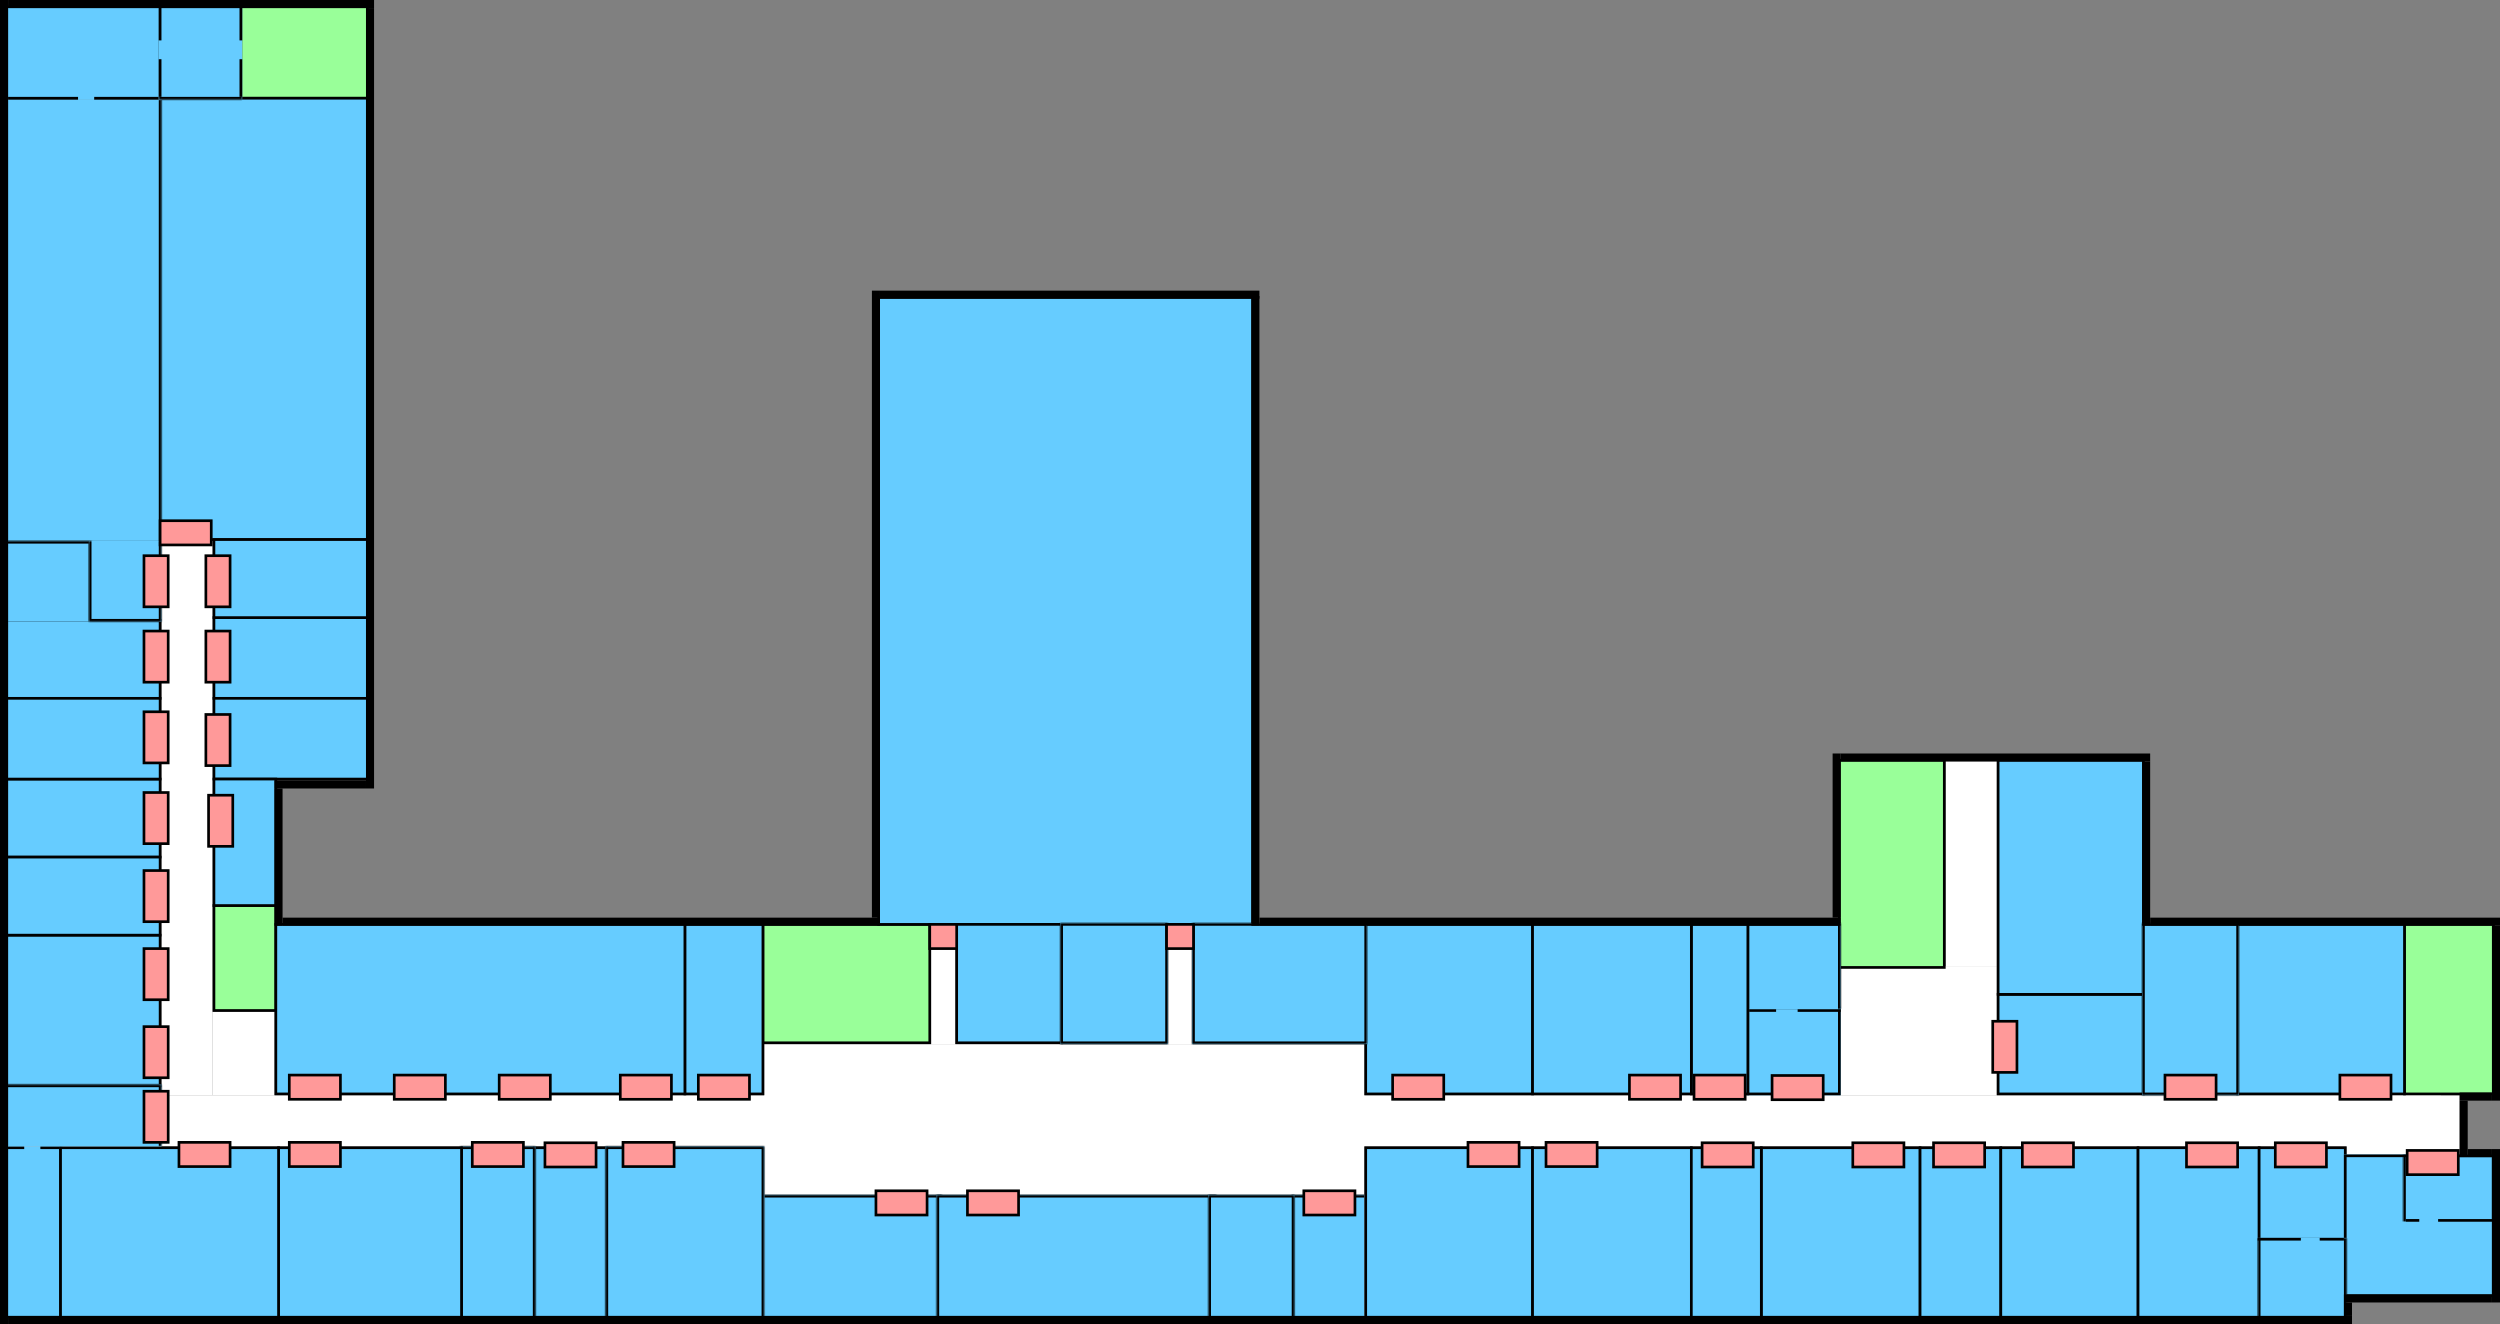<svg width="929" height="492" viewBox="0 0 929 492" fill="none" xmlns="http://www.w3.org/2000/svg">
<rect x="0" y="0" width="929" height="492" fill="#808080" stroke="none"/>
<g clip-path="url(#clip0_80_4)">
<rect width="223" height="102" transform="translate(284 388)" fill="white"/>
<mask id="path-1-inside-1_80_4" fill="white">
<path d="M283 444H350V490H283V444Z"/>
</mask>
<path d="M283 444H350V490H283V444Z" fill="#66CCFF"/>
<path d="M283 444V443H282V444H283ZM350 444H351V443H350V444ZM350 490V491H351V490H350ZM283 490H282V491H283V490ZM283 445H350V443H283V445ZM349 444V490H351V444H349ZM350 489H283V491H350V489ZM284 490V444H282V490H284Z" fill="black" mask="url(#path-1-inside-1_80_4)"/>
<mask id="path-3-inside-2_80_4" fill="white">
<path d="M348 444H452V490H348V444Z"/>
</mask>
<path d="M348 444H452V490H348V444Z" fill="#66CCFF"/>
<path d="M348 444V443H347V444H348ZM452 444H453V443H452V444ZM452 490V491H453V490H452ZM348 490H347V491H348V490ZM348 445H452V443H348V445ZM451 444V490H453V444H451ZM452 489H348V491H452V489ZM349 490V444H347V490H349Z" fill="black" mask="url(#path-3-inside-2_80_4)"/>
<mask id="path-5-inside-3_80_4" fill="white">
<path d="M480 444H509V490H480V444Z"/>
</mask>
<path d="M480 444H509V490H480V444Z" fill="#66CCFF"/>
<path d="M480 444V443H479V444H480ZM509 444H510V443H509V444ZM509 490V491H510V490H509ZM480 490H479V491H480V490ZM480 445H509V443H480V445ZM508 444V490H510V444H508ZM509 489H480V491H509V489ZM481 490V444H479V490H481Z" fill="black" mask="url(#path-5-inside-3_80_4)"/>
<mask id="path-7-inside-4_80_4" fill="white">
<path d="M449 444H481V490H449V444Z"/>
</mask>
<path d="M449 444H481V490H449V444Z" fill="#66CCFF"/>
<path d="M449 444V443H448V444H449ZM481 444H482V443H481V444ZM481 490V491H482V490H481ZM449 490H448V491H449V490ZM449 445H481V443H449V445ZM480 444V490H482V444H480ZM481 489H449V491H481V489ZM450 490V444H448V490H450Z" fill="black" mask="url(#path-7-inside-4_80_4)"/>
</g>
<rect width="401" height="19" transform="translate(506 407)" fill="white"/>
<rect width="285" height="19" transform="translate(2 407)" fill="white"/>
<rect width="19" height="206" transform="translate(60 201)" fill="white"/>
<rect width="9" height="44" transform="translate(434 344)" fill="white"/>
<rect width="9" height="44" transform="translate(346 344)" fill="white"/>
<rect width="23" height="31" transform="translate(79 376)" fill="white"/>
<rect width="58" height="48" transform="translate(684 359)" fill="white"/>
<rect width="19" height="77" transform="translate(723 282)" fill="white"/>
<rect width="42" height="23" transform="matrix(-1 0 0 1 914 407)" fill="white"/>
<rect x="79.5" y="336.5" width="23" height="39" fill="#99FF99"/>
<rect x="79.5" y="336.5" width="23" height="39" stroke="black"/>
<rect x="683.5" y="282.5" width="39" height="77" fill="#99FF99"/>
<rect x="683.5" y="282.5" width="39" height="77" stroke="black"/>
<rect x="89.5" y="2.5" width="47" height="34" fill="#99FF99"/>
<rect x="89.5" y="2.5" width="47" height="34" stroke="black"/>
<rect x="893.5" y="343.5" width="33.089" height="63" fill="#99FF99"/>
<rect x="893.5" y="343.5" width="33.089" height="63" stroke="black"/>
<rect x="283.5" y="343.5" width="62" height="44" fill="#99FF99"/>
<rect x="283.5" y="343.5" width="62" height="44" stroke="black"/>
<rect x="742.5" y="369.5" width="54" height="37" fill="#66CCFF"/>
<rect x="742.5" y="369.5" width="54" height="37" stroke="black"/>
<rect x="742.5" y="282.5" width="54" height="87" fill="#66CCFF"/>
<rect x="742.5" y="282.5" width="54" height="87" stroke="black"/>
<rect x="326.5" y="110.5" width="139" height="233" fill="#66CCFF" stroke="black"/>
<rect x="507.5" y="426.5" width="62" height="63" fill="#66CCFF"/>
<rect x="507.5" y="426.5" width="62" height="63" stroke="black"/>
<rect x="569.5" y="426.5" width="59" height="63" fill="#66CCFF"/>
<rect x="569.5" y="426.5" width="59" height="63" stroke="black"/>
<rect x="507.5" y="343.5" width="62" height="63" fill="#66CCFF"/>
<rect x="507.5" y="343.5" width="62" height="63" stroke="black"/>
<rect x="654.5" y="426.5" width="59" height="63" fill="#66CCFF"/>
<rect x="654.5" y="426.5" width="59" height="63" stroke="black"/>
<rect x="713.5" y="426.5" width="30" height="63" fill="#66CCFF"/>
<rect x="713.5" y="426.5" width="30" height="63" stroke="black"/>
<rect x="743.5" y="426.5" width="51" height="63" fill="#66CCFF"/>
<rect x="743.5" y="426.5" width="51" height="63" stroke="black"/>
<rect x="794.5" y="426.5" width="45" height="63" fill="#66CCFF"/>
<rect x="794.5" y="426.5" width="45" height="63" stroke="black"/>
<rect x="628.5" y="426.5" width="26" height="63" fill="#66CCFF"/>
<rect x="628.5" y="426.5" width="26" height="63" stroke="black"/>
<rect x="254.5" y="343.5" width="29" height="63" fill="#66CCFF"/>
<rect x="254.5" y="343.5" width="29" height="63" stroke="black"/>
<rect x="198.5" y="426.5" width="27" height="63" fill="#66CCFF"/>
<rect x="198.5" y="426.5" width="27" height="63" stroke="black"/>
<mask id="path-27-inside-5_80_4" fill="white">
<path d="M171 426H199V490H171V426Z"/>
</mask>
<path d="M171 426H199V490H171V426Z" fill="#66CCFF"/>
<path d="M171 426V425H170V426H171ZM199 426H200V425H199V426ZM199 490V491H200V490H199ZM171 490H170V491H171V490ZM171 427H199V425H171V427ZM198 426V490H200V426H198ZM199 489H171V491H199V489ZM172 490V426H170V490H172Z" fill="black" mask="url(#path-27-inside-5_80_4)"/>
<mask id="path-29-inside-6_80_4" fill="white">
<path d="M225 426H284V490H225V426Z"/>
</mask>
<path d="M225 426H284V490H225V426Z" fill="#66CCFF"/>
<path d="M225 426V425H224V426H225ZM284 426H285V425H284V426ZM284 490V491H285V490H284ZM225 490H224V491H225V490ZM225 427H284V425H225V427ZM283 426V490H285V426H283ZM284 489H225V491H284V489ZM226 490V426H224V490H226Z" fill="black" mask="url(#path-29-inside-6_80_4)"/>
<rect x="839.5" y="426.5" width="32" height="34" fill="#66CCFF"/>
<rect x="839.5" y="426.5" width="32" height="34" stroke="black"/>
<rect x="102.5" y="343.5" width="152" height="63" fill="#66CCFF"/>
<rect x="102.5" y="343.5" width="152" height="63" stroke="black"/>
<rect x="831.5" y="343.5" width="62" height="63" fill="#66CCFF"/>
<rect x="831.5" y="343.5" width="62" height="63" stroke="black"/>
<mask id="path-34-inside-7_80_4" fill="white">
<path d="M796 343H832V407H796V343Z"/>
</mask>
<path d="M796 343H832V407H796V343Z" fill="#66CCFF"/>
<path d="M796 343V342H795V343H796ZM832 343H833V342H832V343ZM832 407V408H833V407H832ZM796 407H795V408H796V407ZM796 344H832V342H796V344ZM831 343V407H833V343H831ZM832 406H796V408H832V406ZM797 407V343H795V407H797Z" fill="black" mask="url(#path-34-inside-7_80_4)"/>
<g clip-path="url(#clip1_80_4)">
<rect x="649" y="374" width="35" height="33" fill="#66CCFF"/>
<line x1="668" y1="375.5" x2="688" y2="375.5" stroke="black"/>
<line x1="650" y1="375.5" x2="660" y2="375.5" stroke="black"/>
</g>
<rect x="649.5" y="374.5" width="34" height="32" stroke="black"/>
<mask id="path-40-inside-8_80_4" fill="white">
<path d="M649 343H684V375H649V343Z"/>
</mask>
<path d="M649 343H684V375H649V343Z" fill="#66CCFF"/>
<path d="M649 343V342H648V343H649ZM684 343H685V342H684V343ZM649 344H684V342H649V344ZM683 343V375H685V343H683ZM650 375V343H648V375H650Z" fill="black" mask="url(#path-40-inside-8_80_4)"/>
<rect x="628.5" y="343.5" width="21" height="63" fill="#66CCFF"/>
<rect x="628.5" y="343.5" width="21" height="63" stroke="black"/>
<g clip-path="url(#clip2_80_4)">
<rect x="871" y="429" width="56" height="53" fill="#66CCFF"/>
<mask id="path-45-inside-9_80_4" fill="white">
<path d="M893 428H927V454H893V428Z"/>
</mask>
<path d="M893 428H927V454H893V428Z" fill="#66CCFF"/>
<path d="M893 428V427H892V428H893ZM927 428H928V427H927V428ZM893 429H927V427H893V429ZM926 428V454H928V428H926ZM894 454V428H892V454H894Z" fill="black" mask="url(#path-45-inside-9_80_4)"/>
<line x1="894" y1="453.5" x2="899" y2="453.5" stroke="black"/>
<line x1="906" y1="453.5" x2="927" y2="453.5" stroke="black"/>
</g>
<rect x="871.5" y="429.5" width="55" height="52" stroke="black"/>
<mask id="path-49-inside-10_80_4" fill="white">
<path d="M2 426H23V490H2V426Z"/>
</mask>
<path d="M2 426H23V490H2V426Z" fill="#66CCFF"/>
<path d="M23 490V491H24V490H23ZM2 490H1V491H2V490ZM22 426V490H24V426H22ZM23 489H2V491H23V489ZM3 490V426H1V490H3Z" fill="black" mask="url(#path-49-inside-10_80_4)"/>
<line x1="22" y1="426.5" x2="15" y2="426.5" stroke="black"/>
<line x1="9" y1="426.5" x2="2" y2="426.5" stroke="black"/>
<rect x="103.5" y="426.5" width="68" height="63" fill="#66CCFF"/>
<rect x="103.5" y="426.5" width="68" height="63" stroke="black"/>
<rect x="355.5" y="343.5" width="39" height="44" fill="#66CCFF"/>
<rect x="355.5" y="343.5" width="39" height="44" stroke="black"/>
<rect x="79.5" y="229.5" width="57" height="30" fill="#66CCFF"/>
<rect x="79.5" y="229.5" width="57" height="30" stroke="black"/>
<rect x="59.5" y="36.5" width="77" height="164" fill="#66CCFF"/>
<rect x="59.5" y="36.5" width="77" height="164" stroke="black"/>
<rect x="79.5" y="259.5" width="57" height="30" fill="#66CCFF"/>
<rect x="79.5" y="259.5" width="57" height="30" stroke="black"/>
<rect x="2.5" y="289.5" width="57" height="29" fill="#66CCFF"/>
<rect x="2.5" y="289.5" width="57" height="29" stroke="black"/>
<mask id="path-59-inside-11_80_4" fill="white">
<path d="M2 37H60V202H2V37Z"/>
</mask>
<path d="M2 37H60V202H2V37Z" fill="#66CCFF"/>
<path d="M60 202V203H61V202H60ZM2 202H1V203H2V202ZM59 37V202H61V37H59ZM60 201H2V203H60V201ZM3 202V37H1V202H3Z" fill="black" mask="url(#path-59-inside-11_80_4)"/>
<mask id="path-61-inside-12_80_4" fill="white">
<path d="M2 2H60V37H2V2Z"/>
</mask>
<path d="M2 2H60V37H2V2Z" fill="#66CCFF"/>
<path d="M2 2V1H1V2H2ZM60 2H61V1H60V2ZM2 3H60V1H2V3ZM59 2V37H61V2H59ZM3 37V2H1V37H3Z" fill="black" mask="url(#path-61-inside-12_80_4)"/>
<line x1="59" y1="36.5" x2="35" y2="36.5" stroke="black"/>
<line x1="29" y1="36.5" x2="3" y2="36.5" stroke="black"/>
<mask id="path-65-inside-13_80_4" fill="white">
<path d="M2 2H60V37H2V2Z"/>
</mask>
<path d="M2 2H60V37H2V2Z" fill="#66CCFF"/>
<path d="M2 2V1H1V2H2ZM60 2H61V1H60V2ZM2 3H60V1H2V3ZM59 2V37H61V2H59ZM3 37V2H1V37H3Z" fill="black" mask="url(#path-65-inside-13_80_4)"/>
<line x1="59" y1="36.5" x2="35" y2="36.5" stroke="black"/>
<line x1="29" y1="36.5" x2="3" y2="36.5" stroke="black"/>
<rect x="569.5" y="343.5" width="59" height="63" fill="#66CCFF"/>
<rect x="569.5" y="343.5" width="59" height="63" stroke="black"/>
<rect x="79.5" y="289.5" width="23" height="47" fill="#66CCFF"/>
<rect x="79.5" y="289.5" width="23" height="47" stroke="black"/>
<rect x="2.5" y="347.5" width="57" height="56" fill="#66CCFF"/>
<rect x="2.5" y="347.5" width="57" height="56" stroke="black"/>
<mask id="path-72-inside-14_80_4" fill="white">
<path d="M443 343H508V388H443V343Z"/>
</mask>
<path d="M443 343H508V388H443V343Z" fill="#66CCFF"/>
<path d="M443 343V342H442V343H443ZM508 343H509V342H508V343ZM508 388V389H509V388H508ZM443 388H442V389H443V388ZM443 344H508V342H443V344ZM507 343V388H509V343H507ZM508 387H443V389H508V387ZM444 388V343H442V388H444Z" fill="black" mask="url(#path-72-inside-14_80_4)"/>
<mask id="path-74-inside-15_80_4" fill="white">
<path d="M394 343H434V388H394V343Z"/>
</mask>
<path d="M394 343H434V388H394V343Z" fill="#66CCFF"/>
<path d="M394 343V342H393V343H394ZM434 343H435V342H434V343ZM434 388V389H435V388H434ZM394 388H393V389H394V388ZM394 344H434V342H394V344ZM433 343V388H435V343H433ZM434 387H394V389H434V387ZM395 388V343H393V388H395Z" fill="black" mask="url(#path-74-inside-15_80_4)"/>
<rect x="22.5" y="426.5" width="81" height="63" fill="#66CCFF"/>
<rect x="22.5" y="426.5" width="81" height="63" stroke="black"/>
<rect x="2.5" y="230.5" width="57" height="29" fill="#66CCFF"/>
<rect x="2.5" y="230.5" width="57" height="29" stroke="black"/>
<mask id="path-78-inside-16_80_4" fill="white">
<path d="M2 201H34V231H2V201Z"/>
</mask>
<path d="M2 201H34V231H2V201Z" fill="#66CCFF"/>
<path d="M2 201V200H1V201H2ZM34 201H35V200H34V201ZM2 202H34V200H2V202ZM33 201V231H35V201H33ZM3 231V201H1V231H3Z" fill="black" mask="url(#path-78-inside-16_80_4)"/>
<rect x="79.5" y="200.5" width="57" height="29" fill="#66CCFF"/>
<rect x="79.5" y="200.5" width="57" height="29" stroke="black"/>
<mask id="path-81-inside-17_80_4" fill="white">
<path d="M33 201H60V231H33V201Z"/>
</mask>
<path d="M33 201H60V231H33V201Z" fill="#66CCFF"/>
<path d="M60 231V232H61V231H60ZM33 231H32V232H33V231ZM59 201V231H61V201H59ZM60 230H33V232H60V230ZM34 231V201H32V231H34Z" fill="black" mask="url(#path-81-inside-17_80_4)"/>
<rect x="2.5" y="318.5" width="57" height="29" fill="#66CCFF"/>
<rect x="2.5" y="318.5" width="57" height="29" stroke="black"/>
<rect x="2.5" y="259.5" width="57" height="30" fill="#66CCFF"/>
<rect x="2.5" y="259.5" width="57" height="30" stroke="black"/>
<g clip-path="url(#clip3_80_4)">
<mask id="path-85-inside-18_80_4" fill="white">
<path d="M59 2H90V37H59V2Z"/>
</mask>
<path d="M59 2H90V37H59V2Z" fill="#66CCFF"/>
<line x1="59.5" y1="36" x2="59.5" y2="22" stroke="black"/>
<line x1="59.5" y1="15" x2="59.5" y2="1" stroke="black"/>
<line x1="89.5" y1="15" x2="89.5" y2="1" stroke="black"/>
<line x1="89.5" y1="36" x2="89.5" y2="22" stroke="black"/>
</g>
<path d="M59 3H90V1H59V3ZM90 36H59V38H90V36Z" fill="black" mask="url(#path-85-inside-18_80_4)"/>
<mask id="path-91-inside-19_80_4" fill="white">
<path d="M839 460H872V490H839V460Z"/>
</mask>
<path d="M839 460H872V490H839V460Z" fill="#66CCFF"/>
<path d="M872 490V491H873V490H872ZM839 490H838V491H839V490ZM871 460V490H873V460H871ZM872 489H839V491H872V489ZM840 490V460H838V490H840Z" fill="black" mask="url(#path-91-inside-19_80_4)"/>
<line x1="839" y1="460.5" x2="855" y2="460.5" stroke="black"/>
<line x1="871" y1="460.5" x2="862" y2="460.5" stroke="black"/>
<mask id="path-95-inside-20_80_4" fill="white">
<path d="M2 403H60V426H2V403Z"/>
</mask>
<path d="M2 403H60V426H2V403Z" fill="#66CCFF"/>
<path d="M2 403V402H1V403H2ZM60 403H61V402H60V403ZM2 404H60V402H2V404ZM59 403V426H61V403H59ZM3 426V403H1V426H3Z" fill="black" mask="url(#path-95-inside-20_80_4)"/>
<rect x="433.5" y="343.5" width="10" height="9" fill="#FF9999"/>
<rect x="433.5" y="343.5" width="10" height="9" stroke="black"/>
<rect x="345.5" y="343.5" width="10" height="9" fill="#FF9999"/>
<rect x="345.5" y="343.5" width="10" height="9" stroke="black"/>
<rect x="259.5" y="399.5" width="19" height="9" fill="#FF9999"/>
<rect x="259.5" y="399.5" width="19" height="9" stroke="black"/>
<rect x="53.5" y="381.5" width="9" height="19" fill="#FF9999"/>
<rect x="53.5" y="381.5" width="9" height="19" stroke="black"/>
<rect x="185.5" y="399.5" width="19" height="9" fill="#FF9999"/>
<rect x="185.5" y="399.5" width="19" height="9" stroke="black"/>
<rect x="574.5" y="424.5" width="19" height="9" fill="#FF9999"/>
<rect x="574.5" y="424.5" width="19" height="9" stroke="black"/>
<rect x="869.5" y="399.5" width="19" height="9" fill="#FF9999"/>
<rect x="869.5" y="399.5" width="19" height="9" stroke="black"/>
<rect x="740.5" y="379.5" width="9" height="19" fill="#FF9999"/>
<rect x="740.5" y="379.5" width="9" height="19" stroke="black"/>
<rect x="53.5" y="323.5" width="9" height="19" fill="#FF9999"/>
<rect x="53.5" y="323.5" width="9" height="19" stroke="black"/>
<rect x="53.5" y="294.5" width="9" height="19" fill="#FF9999"/>
<rect x="53.5" y="294.5" width="9" height="19" stroke="black"/>
<rect x="53.5" y="264.5" width="9" height="19" fill="#FF9999"/>
<rect x="53.5" y="264.5" width="9" height="19" stroke="black"/>
<rect x="804.5" y="399.5" width="19" height="9" fill="#FF9999"/>
<rect x="804.5" y="399.5" width="19" height="9" stroke="black"/>
<rect x="718.5" y="424.656" width="19" height="9" fill="#FF9999"/>
<rect x="718.5" y="424.656" width="19" height="9" stroke="black"/>
<rect x="632.5" y="424.656" width="19" height="9" fill="#FF9999"/>
<rect x="632.5" y="424.656" width="19" height="9" stroke="black"/>
<rect x="688.5" y="424.656" width="19" height="9" fill="#FF9999"/>
<rect x="688.5" y="424.656" width="19" height="9" stroke="black"/>
<rect x="545.5" y="424.5" width="19" height="9" fill="#FF9999"/>
<rect x="545.5" y="424.5" width="19" height="9" stroke="black"/>
<rect x="517.5" y="399.5" width="19" height="9" fill="#FF9999"/>
<rect x="517.5" y="399.5" width="19" height="9" stroke="black"/>
<rect x="751.5" y="424.656" width="19" height="9" fill="#FF9999"/>
<rect x="751.5" y="424.656" width="19" height="9" stroke="black"/>
<rect x="812.5" y="424.656" width="19" height="9" fill="#FF9999"/>
<rect x="812.5" y="424.656" width="19" height="9" stroke="black"/>
<rect x="230.5" y="399.5" width="19" height="9" fill="#FF9999"/>
<rect x="230.5" y="399.5" width="19" height="9" stroke="black"/>
<rect x="605.5" y="399.5" width="19" height="9" fill="#FF9999"/>
<rect x="605.5" y="399.5" width="19" height="9" stroke="black"/>
<rect x="629.5" y="399.5" width="19" height="9" fill="#FF9999"/>
<rect x="629.5" y="399.5" width="19" height="9" stroke="black"/>
<rect x="146.5" y="399.5" width="19" height="9" fill="#FF9999"/>
<rect x="146.5" y="399.5" width="19" height="9" stroke="black"/>
<rect x="107.5" y="399.5" width="19" height="9" fill="#FF9999"/>
<rect x="107.5" y="399.5" width="19" height="9" stroke="black"/>
<rect x="175.5" y="424.5" width="19" height="9" fill="#FF9999"/>
<rect x="175.5" y="424.5" width="19" height="9" stroke="black"/>
<rect x="202.5" y="424.656" width="19" height="9" fill="#FF9999"/>
<rect x="202.5" y="424.656" width="19" height="9" stroke="black"/>
<rect x="231.5" y="424.5" width="19" height="9" fill="#FF9999"/>
<rect x="231.5" y="424.5" width="19" height="9" stroke="black"/>
<rect x="325.5" y="442.5" width="19" height="9" fill="#FF9999"/>
<rect x="325.5" y="442.5" width="19" height="9" stroke="black"/>
<rect x="484.5" y="442.5" width="19" height="9" fill="#FF9999"/>
<rect x="484.5" y="442.5" width="19" height="9" stroke="black"/>
<rect x="107.5" y="424.5" width="19" height="9" fill="#FF9999"/>
<rect x="107.5" y="424.5" width="19" height="9" stroke="black"/>
<rect x="658.5" y="399.656" width="19" height="9" fill="#FF9999"/>
<rect x="658.5" y="399.656" width="19" height="9" stroke="black"/>
<rect x="845.5" y="424.656" width="19" height="9" fill="#FF9999"/>
<rect x="845.5" y="424.656" width="19" height="9" stroke="black"/>
<rect x="894.5" y="427.5" width="19" height="9" fill="#FF9999"/>
<rect x="894.5" y="427.5" width="19" height="9" stroke="black"/>
<rect x="53.5" y="234.5" width="9" height="19" fill="#FF9999"/>
<rect x="53.5" y="234.5" width="9" height="19" stroke="black"/>
<rect x="76.5" y="234.5" width="9" height="19" fill="#FF9999"/>
<rect x="76.5" y="234.5" width="9" height="19" stroke="black"/>
<rect x="77.5" y="295.5" width="9" height="19" fill="#FF9999"/>
<rect x="77.5" y="295.5" width="9" height="19" stroke="black"/>
<rect x="76.5" y="265.5" width="9" height="19" fill="#FF9999"/>
<rect x="76.5" y="265.5" width="9" height="19" stroke="black"/>
<rect x="76.5" y="206.5" width="9" height="19" fill="#FF9999"/>
<rect x="76.5" y="206.5" width="9" height="19" stroke="black"/>
<rect x="359.5" y="442.5" width="19" height="9" fill="#FF9999"/>
<rect x="359.5" y="442.5" width="19" height="9" stroke="black"/>
<rect x="53.5" y="206.5" width="9" height="19" fill="#FF9999"/>
<rect x="53.5" y="206.5" width="9" height="19" stroke="black"/>
<rect x="53.5" y="352.5" width="9" height="19" fill="#FF9999"/>
<rect x="53.5" y="352.5" width="9" height="19" stroke="black"/>
<rect x="59.5" y="193.5" width="19" height="9" fill="#FF9999"/>
<rect x="59.5" y="193.5" width="19" height="9" stroke="black"/>
<rect x="66.5" y="424.5" width="19" height="9" fill="#FF9999"/>
<rect x="66.5" y="424.5" width="19" height="9" stroke="black"/>
<rect x="53.5" y="405.5" width="9" height="19" fill="#FF9999"/>
<rect x="53.5" y="405.5" width="9" height="19" stroke="black"/>
<rect width="136" height="3" transform="translate(3)" fill="black"/>
<rect width="290" height="3" transform="matrix(0 -1 1 0 136 293)" fill="black"/>
<rect width="34" height="3" transform="translate(102 290)" fill="black"/>
<rect width="216" height="3" transform="translate(468 341)" fill="black"/>
<rect width="61" height="3" transform="matrix(0 -1 1 0 796 344)" fill="black"/>
<rect width="130" height="3" transform="translate(799 341)" fill="black"/>
<rect width="65" height="3" transform="matrix(0 -1 1 0 926 409)" fill="black"/>
<rect width="61" height="3" transform="matrix(0 -1 1 0 681 341)" fill="black"/>
<rect width="51" height="3" transform="matrix(0 -1 1 0 102 344)" fill="black"/>
<rect width="222" height="3" transform="translate(105 341)" fill="black"/>
<rect width="233" height="3" transform="matrix(0 -1 1 0 324 341)" fill="black"/>
<rect width="141" height="3" transform="translate(327 108)" fill="black"/>
<rect width="234" height="3" transform="matrix(0 -1 1 0 465 344)" fill="black"/>
<rect width="12" height="3" transform="translate(914 406)" fill="black"/>
<rect width="21" height="3" transform="matrix(0 -1 1 0 914 430)" fill="black"/>
<rect width="9" height="3" transform="translate(917 427)" fill="black"/>
<rect width="57" height="3" transform="matrix(0 -1 1 0 926 484)" fill="black"/>
<rect width="55" height="3" transform="translate(871 481)" fill="black"/>
<rect width="5" height="3" transform="matrix(0 -1 1 0 871 489)" fill="black"/>
<rect width="871" height="3" transform="translate(3 489)" fill="black"/>
<rect width="492" height="3" transform="matrix(0 -1 1 0 0 492)" fill="black"/>
<rect width="115" height="3" transform="translate(684 280)" fill="black"/>
<defs>
<clipPath id="clip0_80_4">
<rect width="223" height="102" fill="white" transform="translate(284 388)"/>
</clipPath>
<clipPath id="clip1_80_4">
<rect x="649" y="374" width="35" height="33" fill="white"/>
</clipPath>
<clipPath id="clip2_80_4">
<rect x="871" y="429" width="56" height="53" fill="white"/>
</clipPath>
<clipPath id="clip3_80_4">
<path d="M59 2H90V37H59V2Z" fill="white"/>
</clipPath>
</defs>
</svg>
